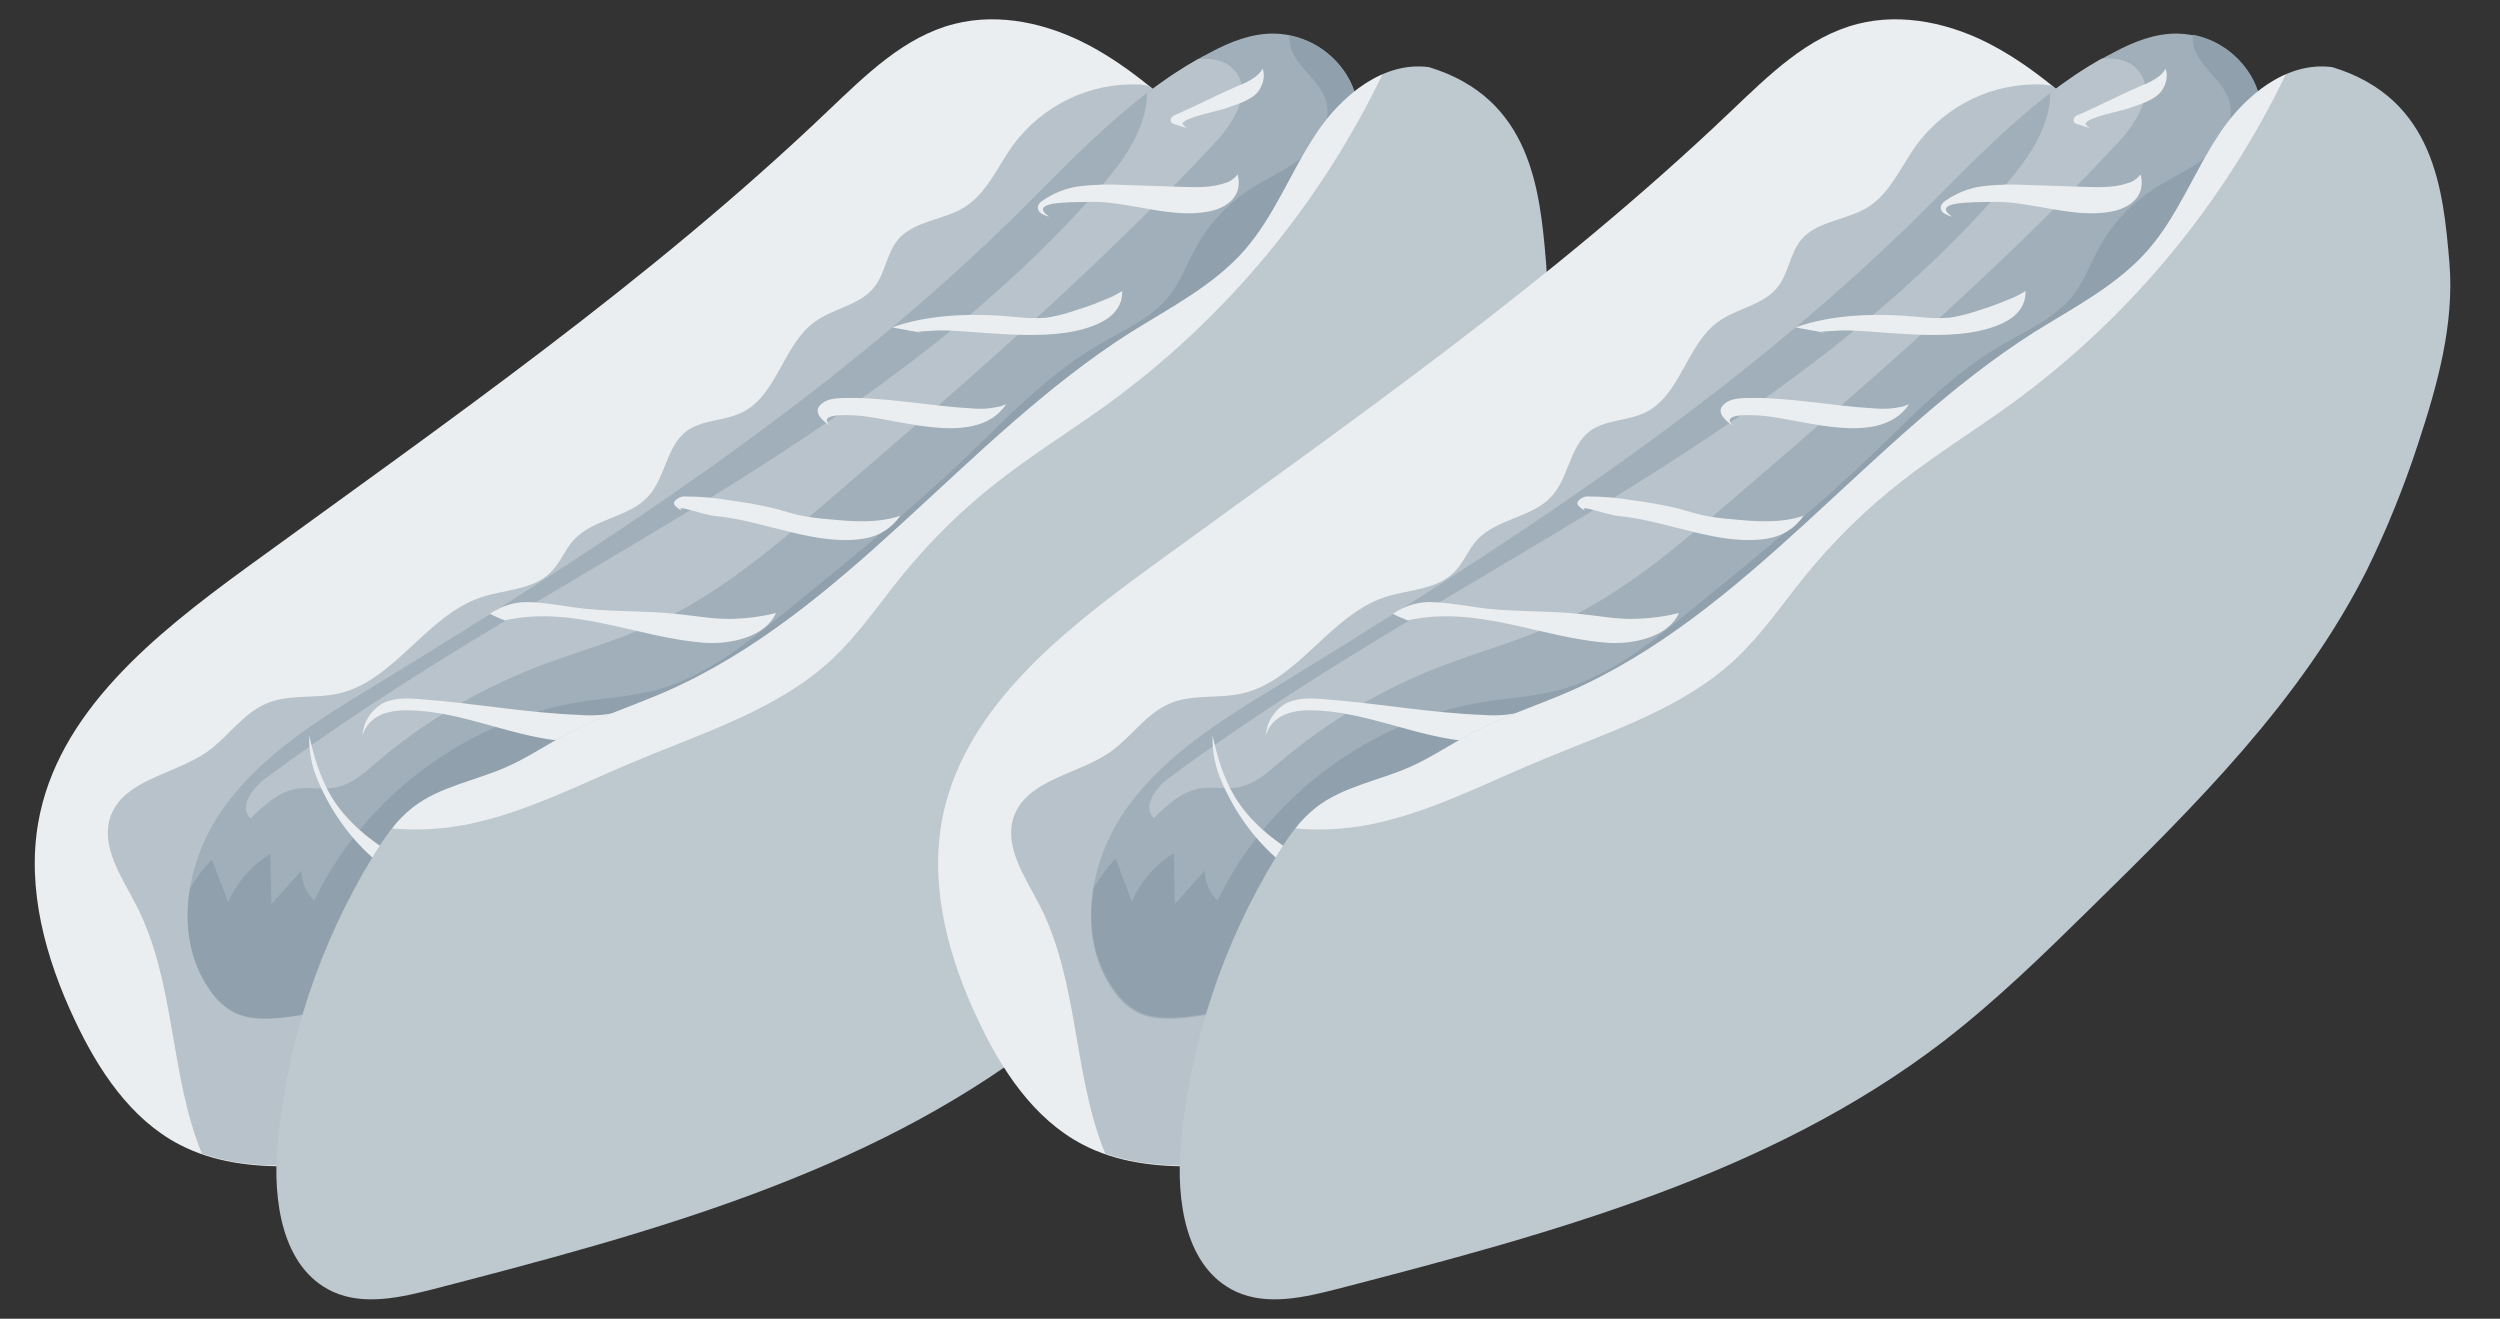 <?xml version="1.0" encoding="utf-8"?>
<!-- Generator: Adobe Illustrator 25.1.0, SVG Export Plug-In . SVG Version: 6.00 Build 0)  -->
<svg version="1.1" id="Layer_1" xmlns="http://www.w3.org/2000/svg" xmlns:xlink="http://www.w3.org/1999/xlink" x="0px" y="0px"
	 viewBox="0 0 647.6 341.6" style="enable-background:new 0 0 647.6 341.6;" xml:space="preserve">
<rect x="0" y="0" width="647.6" height="341.6" fill="#333333" stroke="none"/>
<style type="text/css">
	.st0{fill:#EBEEF0;}
	.st1{fill:#B7C2CA;}
	.st2{fill:#A0AFB9;}
	.st3{fill:#B9C3CB;}
	.st4{fill:#90A1AD;}
	.st5{fill:#BEC8CF;}
</style>
<g id="Layer_2_1_">
	<g id="Layer_1-2">
		<path class="st0" d="M311.3,34.2c-9-8.2-18.1-16.5-28.9-22.3S259,3.2,247.2,6.2c-13,3.3-23,13.3-32.7,22.5
			c-46.3,44.2-99.2,80.9-151,118.6c-23.4,17.1-48.6,37.2-53.6,65.8c-3,17.3,1.9,35.1,9.4,51c6.1,13,14.5,25.8,27.2,32.4
			c8.8,4.6,19,5.8,28.9,5.6c26.2-0.7,51.1-11.2,75.2-21.6c18.5-8,37.3-16.1,53.4-28.2c12.5-9.4,23.1-21.1,33.6-32.7
			c28.5-31.4,57.4-63.3,76.6-101.1C325,97.4,332.5,63.1,311.3,34.2z"/>
		<path class="st1" d="M297.6,22.2c-0.8-0.1-1.6-0.2-2.4-0.3c-12.8-0.6-25.1,5.3-32.8,15.7c-4,5.6-6.8,12.5-12.6,16.1
			c-5.5,3.4-13.2,3.5-17.3,8.5c-2.8,3.5-3.2,8.5-5.9,12c-3.7,4.9-10.7,5.6-15.6,9.2c-8.2,6-9.7,19.1-18.9,23.5
			c-4.6,2.2-10.2,1.8-14.3,4.8c-5.2,4-5.4,11.9-9.8,16.8c-5,5.6-14.3,5.8-19.4,11.4c-2.3,2.5-3.5,6-6,8.4
			c-4.5,4.5-11.8,4.4-17.9,6.4c-14.4,4.8-22.5,21.8-37.2,25c-6.1,1.3-12.7,0.1-18.4,2.5c-6.2,2.6-10,8.7-15.5,12.6
			c-8.5,5.9-21.6,7.1-25,16.8c-2.6,7.7,2.9,15.5,6.6,22.7c10.3,19.8,8.7,44.2,17.1,64.5c7.3,2.6,15.3,3.3,23.1,3.1
			c26.2-0.7,51.1-11.2,75.2-21.6c18.5-8,37.3-16.1,53.4-28.2c12.5-9.4,23.1-21.1,33.6-32.7c28.5-31.4,57.4-63.3,76.6-101.1
			c10.7-21.1,18.2-55.4-2.9-84.3C306.9,30.1,302.4,26,297.6,22.2z"/>
		<path class="st2" d="M349.7,20.9c-3.8-7.3-11.3-12-19.6-12.2c-5.8-0.1-11.4,2.1-16.6,4.9c-20,10.3-35.4,27.4-51.4,43.2
			c-48.9,47.8-106.9,85.2-165.2,120.9c-14.4,8.7-29.2,17.9-39,31.6s-13.2,33.4-3.6,47.2c1.4,2.1,3.3,4,5.4,5.3
			c4.3,2.6,9.7,2.3,14.7,1.7c10.1-1.3,20.1-3.9,29.5-7.8c15-6.2,28.6-15.3,42-24.5c67.4-46,131.4-82.9,201.9-187.2
			C352.7,37.1,353.4,28.3,349.7,20.9z"/>
		<path class="st3" d="M284,49.7c-29.1,33.1-65.9,58.4-103.5,81.4S104,175.3,68.7,201.7c-3.4,2.5-6.9,7.5-3.8,10.3
			c3.5-3.4,7.2-6.9,12-7.7c3.3-0.5,6.7,0.3,10-0.3c4.1-0.8,7.4-3.7,10.5-6.4c12.1-10.3,25.9-18.6,40.8-24.5
			c10.5-4.1,21.5-7,31.8-11.8c16.3-7.5,30.1-19.3,43.7-30.9c34.8-29.9,69.8-59.9,101.1-93.5c4.6-5,9.4-12.5,5.5-18
			c-2.2-3.1-5.9-3.9-9.9-3.6c-4.6,2.6-9.1,5.6-13.3,8.9c0,1.8-0.2,3.6-0.7,5.4C294.4,37.2,289.3,43.7,284,49.7z"/>
		<path class="st4" d="M334.1,11.1c0.8,5.8,7.5,9.2,9.3,14.8c1.7,5.2-1.3,10.9-5.5,14.4s-9.3,5.6-13.9,8.6
			c-5.9,3.8-10.8,9-14.2,15.2c-2.3,4.1-3.9,8.7-6.8,12.4c-4.7,6-12.1,9.1-18.7,13c-12.8,7.5-23.1,18.4-33.8,28.7
			c-14.9,14.2-30.9,27.2-46.9,40.2c-10.2,8.3-20.8,16.8-33.5,20.3c-6.4,1.7-13.1,2.1-19.6,3.1c-29.5,4.7-56.2,24.6-69.1,51.5
			c-2.1-2-3.3-4.8-3.3-7.8l-7.8,8.7L70,221.2c-4.9,3-8.7,7.4-10.9,12.6c-1.4-3.7-2.8-7.4-4.2-11.2c-2.2,2.3-4.1,4.8-5.7,7.6
			c-1.5,9.2-0.2,18.6,5.2,26.2c1.4,2.1,3.3,4,5.4,5.3c4.3,2.6,9.7,2.3,14.7,1.7c10.1-1.3,20.1-3.9,29.5-7.8
			c15-6.2,28.6-15.3,42-24.5c67.4-46,131.4-82.9,201.9-187.2c4.7-6.8,5.4-15.6,1.7-23c-3.2-6.1-8.9-10.4-15.6-11.7
			C334,9.8,334,10.5,334.1,11.1z"/>
		<path class="st0" d="M214.6,134.5c-2.5-0.2-4.9-0.5-7.4-1c-2.2-0.5-4.4-1.2-6.6-1.8c-3.8-0.9-7.7-1.6-11.6-2.1
			c-3.9-0.7-7.9-1-11.9-1c-0.9,0-2.7,1-2.5,1.9c0.1,0.3,0.3,0.6,0.6,0.8c0.4,0.4,0.9,0.7,1.4,1c-2-1.9,5.1,1,8.9,1.4
			c12.2,1.1,26.1,7.9,38.4,5.8c3.8-0.6,7.1-2.7,9.3-5.9C227.4,135.6,220.9,135.1,214.6,134.5z"/>
		<path class="st0" d="M175,159c-7.8-0.8-15.6-0.5-23.4-1.3c-4.6-0.5-9.2-1.5-13.8-1.7c-3.9-0.3-7.7,0.8-10.9,3
			c1.5,0.8,3.1,1.4,4.6,2l-0.2-0.1l-0.5-0.2c17.7-4,34.4,4.5,51.6,5.8c6.8,0.5,15.9-1.5,18.6-7.7c-3.6,0.9-7.3,1.4-11,1.5
			C185.1,160.5,180.1,159.5,175,159z"/>
		<path class="st0" d="M150.3,185.2c-13.9-0.5-27.6-3.1-41.5-4.1c-3.5-0.3-7.2-0.4-10.2,1.4c-2.7,1.8-4.5,4.7-4.7,8
			c1.2-3.9,4.7-6.6,11.6-6.5c14.5,0.1,27.9,7.4,42.3,8.1c5.9,0.3,14-1.1,15.2-8.1c0-0.2,0-0.5,0.1-0.7c-0.8,0.4-1.5,0.7-2.4,1
			C157.4,185.2,153.8,185.5,150.3,185.2z"/>
		<path class="st0" d="M116.4,226.8c-2.3-0.4-4.5-1-6.7-1.7c-2.4-0.9-4.8-2-7-3.3c-6.7-3.9-12.9-8.9-16.9-15.5
			c-2.9-4.9-4.5-10.3-5.7-15.8c-0.1,4.2,0.7,8.4,2.5,12.3c6.8,15.6,20.1,27.8,37.1,30.4c3,0.5,5.3-2.8,3.9-5.1
			C121.2,227.8,118.8,227.3,116.4,226.8z"/>
		<path class="st0" d="M276.7,81c-1.9,0.6-3.8,1-5.7,1.3c-2.7,0.2-5.4,0.1-8-0.2c-10.5-1-22-0.8-31.9,2.7c2.7,0.5,5.2,1,7.7,1.4
			l-1-0.3c2.5-0.1,5.2-0.4,7.1-0.3c11.9,0.4,29.3,3.4,40.3-2.1c4-2,5.6-5,5.5-8.1c-1.5,0.9-3,1.7-4.7,2.3
			C283.1,79,279.9,80,276.7,81z"/>
		<path class="st0" d="M327.1,17.8c-0.5,0.8-1.1,1.5-1.9,2.1c-1.4,1-2.8,1.7-4.4,2.3c-5.4,2.3-11.5,5.5-16.9,7.8
			c-0.6,0.4-0.8,1.1-0.5,1.7c0.2,0.2,0.4,0.3,0.6,0.4l3.5,1.1c-0.8-0.5-1.2-1-1.2-1.2c0.5-1.6,9.5-3.3,11.1-3.9
			c3-1.1,7.8-2.3,9.2-5.5C327.4,21.1,327.6,19.4,327.1,17.8z"/>
		<path class="st0" d="M320.5,45.3c-0.8,1-1.9,1.8-3.1,2.1c-3.7,1.3-7.6,1.1-11.5,1l-15-0.5c-3.6-0.2-7.3-0.1-10.9,0.3
			c-3.7,0.4-7.1,1.8-10.1,3.9c-0.4,0.3-0.8,0.7-1,1.2c-0.2,0.7,0.1,1.5,0.7,1.9c0.6,0.4,1.3,0.7,2,0.9h0.1
			c-5.4-3.9,4.8-3.7,10.8-3.8c9.9-0.2,20.7,4.4,30.6,2.5c6.3-1.3,8.7-5.2,7.5-9.6C320.5,45.2,320.5,45.2,320.5,45.3z"/>
		<path class="st0" d="M251.8,105.8c-11.2-0.6-22.3-3-33.6-2.7c-2.1,0.1-4.3,0.3-5.7,1.8c-0.4,0.4-0.7,0.9-0.7,1.5
			c0,0.6,0.3,1.2,0.7,1.7c0.7,0.9,1.6,1.6,2.5,2.2c-1.9-1.9-0.8-3.1,6.5-2.7c10.2,0.6,28.8,7.7,37.5-0.9c0.6-0.6,1.2-1.3,1.6-2
			c-0.7,0.3-1.4,0.6-2.1,0.7C256.2,105.9,254,106,251.8,105.8z"/>
		<path class="st5" d="M400.5,68.1c-1.6-18.9-3.8-42.6-30.3-50.7c-11.7-1.6-22.5,7.1-29.1,17s-10.8,21.4-18.6,30.3
			c-8,9.2-19.2,14.9-29.6,21.4c-43.1,27.4-73.9,72.8-120.7,93.2c-8.3,3.6-16.9,6.3-24.9,10.6c-5.5,2.9-10.6,6.4-16.3,8.9
			c-8,3.5-17.2,5-24.1,10.4c-4.3,3.3-7.4,7.9-10.2,12.5c-13.9,22.7-22.4,48.3-24.8,74.7c-1.3,14.5,1.1,32.1,14.3,38.2
			c8.1,3.7,17.6,1.5,26.2-0.7c55.2-14.3,111.9-29.5,157.1-64.2c13.6-10.5,25.9-22.5,38.1-34.5c27-26.5,54.5-53.7,71.5-87.5
			c5.2-10.6,9.6-21.5,13.3-32.8C397.5,99.7,401.8,84,400.5,68.1z"/>
		<path class="st0" d="M120.8,213.6c15.6-3.1,29.9-10.7,44.7-16.8c17.5-7.3,36.3-13.2,50.1-26.1c6.8-6.4,12.1-14.2,17.9-21.4
			c7.5-9.2,15.9-17.5,25.2-24.7c9.1-7.1,19.1-13.3,28.5-20.1c30.3-22.1,54.6-51.4,70.9-85.2c-6.8,3-12.8,8.8-17,15.1
			c-6.6,9.8-10.8,21.3-18.6,30.3c-8,9.2-19.2,14.9-29.6,21.4c-43.1,27.4-73.9,72.8-120.7,93.2c-8.3,3.6-16.9,6.3-24.9,10.6
			c-5.5,2.9-10.6,6.4-16.3,8.9c-8,3.5-17.2,5-24.1,10.4c-2,1.6-3.8,3.4-5.3,5.4C108,215.2,114.5,214.8,120.8,213.6z"/>
	</g>
</g>
<g id="Layer_2_2_">
	<g id="Layer_1-2_1_">
		<path class="st0" d="M545.3,34.2c-9-8.2-18.1-16.5-28.9-22.3c-10.7-5.8-23.5-8.7-35.2-5.7c-13,3.3-23,13.3-32.7,22.5
			c-46.3,44.2-99.2,80.9-151,118.6c-23.4,17.1-48.6,37.2-53.6,65.8c-3,17.3,1.9,35.1,9.4,51c6.1,13,14.5,25.8,27.2,32.4
			c8.8,4.6,19,5.8,28.9,5.6c26.2-0.7,51.1-11.2,75.2-21.6c18.5-8,37.3-16.1,53.4-28.2c12.5-9.4,23.1-21.1,33.6-32.7
			c28.5-31.4,57.4-63.3,76.6-101.1C558.9,97.4,566.4,63.1,545.3,34.2z"/>
		<path class="st1" d="M531.6,22.2c-0.8-0.1-1.6-0.2-2.4-0.3c-12.8-0.6-25.1,5.3-32.8,15.7c-4,5.6-6.8,12.5-12.6,16.1
			c-5.5,3.4-13.2,3.5-17.3,8.5c-2.8,3.5-3.2,8.5-5.9,12c-3.7,4.9-10.7,5.6-15.6,9.2c-8.2,6-9.7,19.1-18.9,23.5
			c-4.6,2.2-10.2,1.8-14.3,4.8c-5.2,4-5.4,11.9-9.8,16.8c-5,5.6-14.3,5.8-19.4,11.4c-2.3,2.5-3.5,6-6,8.4
			c-4.5,4.5-11.8,4.4-17.9,6.4c-14.4,4.8-22.5,21.8-37.2,25c-6.1,1.3-12.7,0.1-18.4,2.5c-6.2,2.6-10,8.7-15.5,12.6
			c-8.5,5.9-21.6,7.1-25,16.8c-2.6,7.7,2.9,15.5,6.6,22.7c10.3,19.8,8.7,44.2,17.1,64.5c7.3,2.6,15.3,3.3,23.1,3.1
			c26.2-0.7,51.1-11.2,75.2-21.6c18.5-8,37.3-16.1,53.4-28.2c12.5-9.4,23.1-21.1,33.6-32.7c28.5-31.4,57.4-63.3,76.6-101.1
			c10.7-21.1,18.2-55.4-2.9-84.3C540.8,30.1,536.3,26,531.6,22.2z"/>
		<path class="st2" d="M583.7,20.9c-3.8-7.3-11.3-12-19.6-12.2c-5.8-0.1-11.4,2.1-16.6,4.9c-20,10.3-35.4,27.4-51.4,43.2
			c-48.9,47.8-106.9,85.2-165.2,120.9c-14.4,8.7-29.2,17.9-39,31.6s-13.2,33.4-3.6,47.2c1.4,2.1,3.3,4,5.4,5.3
			c4.3,2.6,9.7,2.3,14.7,1.7c10.1-1.3,20.1-3.9,29.5-7.8c15-6.2,28.6-15.3,42-24.5c67.4-46,131.4-82.9,201.9-187.2
			C586.6,37.1,587.3,28.3,583.7,20.9z"/>
		<path class="st3" d="M518,49.7c-29.1,33.1-65.9,58.4-103.5,81.4s-76.5,44.2-111.8,70.5c-3.4,2.5-6.9,7.5-3.8,10.3
			c3.5-3.4,7.2-6.9,12-7.7c3.3-0.5,6.7,0.3,10-0.3c4.1-0.8,7.4-3.7,10.5-6.4c12.1-10.3,25.9-18.6,40.8-24.5
			c10.5-4.1,21.5-7,31.8-11.8c16.3-7.5,30.1-19.3,43.7-30.9c34.8-29.9,69.8-59.9,101.1-93.5c4.6-5,9.4-12.5,5.5-18
			c-2.2-3.1-5.9-3.9-9.9-3.6c-4.6,2.6-9.1,5.6-13.3,8.9c0,1.8-0.2,3.6-0.7,5.4C528.4,37.2,523.2,43.7,518,49.7z"/>
		<path class="st4" d="M568.1,11.1c0.8,5.8,7.5,9.2,9.3,14.8c1.7,5.2-1.3,10.9-5.5,14.4c-4.2,3.5-9.3,5.6-13.9,8.6
			c-5.9,3.8-10.8,9-14.2,15.2c-2.3,4.1-3.9,8.7-6.8,12.4c-4.7,6-12.1,9.1-18.7,13c-12.8,7.5-23.1,18.4-33.8,28.7
			c-14.9,14.2-30.9,27.2-46.9,40.2c-10.2,8.3-20.8,16.8-33.5,20.3c-6.4,1.7-13.1,2.1-19.6,3.1c-29.5,4.7-56.2,24.6-69.1,51.5
			c-2.1-2-3.3-4.8-3.3-7.8l-7.8,8.7l-0.2-13.2c-4.9,3-8.7,7.4-10.9,12.6c-1.4-3.7-2.8-7.4-4.2-11.2c-2.2,2.3-4.1,4.8-5.7,7.6
			c-1.5,9.2-0.2,18.6,5.2,26.2c1.4,2.1,3.3,4,5.4,5.3c4.3,2.6,9.7,2.3,14.7,1.7c10.1-1.3,20.1-3.9,29.5-7.8
			c15-6.2,28.6-15.3,42-24.5c67.4-46,131.4-82.9,201.9-187.2c4.7-6.8,5.4-15.6,1.7-23c-3.2-6.1-8.9-10.4-15.6-11.7
			C568,9.8,568,10.5,568.1,11.1z"/>
		<path class="st0" d="M448.6,134.5c-2.5-0.2-4.9-0.5-7.4-1c-2.2-0.5-4.4-1.2-6.6-1.8c-3.8-0.9-7.7-1.6-11.6-2.1
			c-3.9-0.7-7.9-1-11.9-1c-0.9,0-2.7,1-2.5,1.9c0.1,0.3,0.3,0.6,0.6,0.8c0.4,0.4,0.9,0.7,1.4,1c-2-1.9,5.1,1,8.9,1.4
			c12.2,1.1,26.1,7.9,38.4,5.8c3.8-0.6,7.1-2.7,9.3-5.9C461.4,135.6,454.8,135.1,448.6,134.5z"/>
		<path class="st0" d="M408.9,159c-7.8-0.8-15.6-0.5-23.4-1.3c-4.6-0.5-9.2-1.5-13.8-1.7c-3.9-0.3-7.7,0.8-10.9,3
			c1.5,0.8,3.1,1.4,4.6,2l-0.2-0.1l-0.5-0.2c17.7-4,34.4,4.5,51.6,5.8c6.8,0.5,15.9-1.5,18.6-7.7c-3.6,0.9-7.3,1.4-11,1.5
			C419,160.5,414,159.5,408.9,159z"/>
		<path class="st0" d="M384.3,185.2c-13.9-0.5-27.6-3.1-41.5-4.1c-3.5-0.3-7.2-0.4-10.2,1.4c-2.7,1.8-4.5,4.7-4.7,8
			c1.2-3.9,4.7-6.6,11.6-6.5c14.5,0.1,27.9,7.4,42.3,8.1c5.9,0.3,14-1.1,15.2-8.1c0-0.2,0-0.5,0.1-0.7c-0.8,0.4-1.5,0.7-2.4,1
			C391.3,185.2,387.8,185.5,384.3,185.2z"/>
		<path class="st0" d="M350.4,226.8c-2.3-0.4-4.5-1-6.7-1.7c-2.4-0.9-4.8-2-7-3.3c-6.7-3.9-12.9-8.9-16.9-15.5
			c-2.9-4.9-4.5-10.3-5.7-15.8c-0.1,4.2,0.7,8.4,2.5,12.3c6.8,15.6,20.1,27.8,37.1,30.4c3,0.5,5.3-2.8,3.9-5.1
			C355.1,227.8,352.7,227.3,350.4,226.8z"/>
		<path class="st0" d="M510.7,81c-1.9,0.6-3.8,1-5.7,1.3c-2.7,0.2-5.4,0.1-8-0.2c-10.5-1-22-0.8-31.9,2.7c2.7,0.5,5.2,1,7.7,1.4
			l-1-0.3c2.5-0.1,5.2-0.4,7.1-0.3c11.9,0.4,29.3,3.4,40.3-2.1c4-2,5.6-5,5.5-8.1c-1.5,0.9-3,1.7-4.7,2.3C517,79,513.9,80,510.7,81z
			"/>
		<path class="st0" d="M561,17.8c-0.5,0.8-1.1,1.5-1.9,2.1c-1.4,1-2.8,1.7-4.4,2.3c-5.4,2.3-11.5,5.5-16.9,7.8
			c-0.6,0.4-0.8,1.1-0.5,1.7c0.2,0.2,0.4,0.3,0.6,0.4l3.5,1.1c-0.8-0.5-1.2-1-1.2-1.2c0.5-1.6,9.5-3.3,11.1-3.9
			c3-1.1,7.8-2.3,9.2-5.5C561.3,21.1,561.5,19.4,561,17.8z"/>
		<path class="st0" d="M554.4,45.3c-0.8,1-1.9,1.8-3.1,2.1c-3.7,1.3-7.6,1.1-11.5,1l-15-0.5c-3.6-0.2-7.3-0.1-10.9,0.3
			c-3.7,0.4-7.1,1.8-10.1,3.9c-0.4,0.3-0.8,0.7-1,1.2c-0.2,0.7,0.1,1.5,0.7,1.9c0.6,0.4,1.3,0.7,2,0.9h0.1
			c-5.4-3.9,4.8-3.7,10.8-3.8c9.9-0.2,20.7,4.4,30.6,2.5c6.3-1.3,8.7-5.2,7.5-9.6C554.5,45.2,554.5,45.2,554.4,45.3z"/>
		<path class="st0" d="M485.7,105.8c-11.2-0.6-22.3-3-33.6-2.7c-2.1,0.1-4.3,0.3-5.7,1.8c-0.4,0.4-0.7,0.9-0.7,1.5
			c0,0.6,0.3,1.2,0.7,1.7c0.7,0.9,1.6,1.6,2.5,2.2c-1.9-1.9-0.8-3.1,6.5-2.7c10.2,0.6,28.8,7.7,37.5-0.9c0.6-0.6,1.2-1.3,1.6-2
			c-0.7,0.3-1.4,0.6-2.1,0.7C490.2,105.9,488,106,485.7,105.8z"/>
		<path class="st5" d="M634.5,68.1c-1.6-18.9-3.8-42.6-30.3-50.7c-11.7-1.6-22.5,7.1-29.1,17c-6.6,9.9-10.8,21.4-18.6,30.3
			c-8,9.2-19.2,14.9-29.6,21.4c-43.1,27.4-73.9,72.8-120.7,93.2c-8.3,3.6-16.9,6.3-24.9,10.6c-5.5,2.9-10.6,6.4-16.3,8.9
			c-8,3.5-17.2,5-24.1,10.4c-4.3,3.3-7.4,7.9-10.2,12.5c-13.9,22.7-22.4,48.3-24.8,74.7c-1.3,14.5,1.1,32.1,14.3,38.2
			c8.1,3.7,17.6,1.5,26.2-0.7c55.2-14.3,111.9-29.5,157.1-64.2c13.6-10.5,25.9-22.5,38.1-34.5c27-26.5,54.5-53.7,71.5-87.5
			c5.2-10.6,9.6-21.5,13.3-32.8C631.4,99.7,635.8,84,634.5,68.1z"/>
		<path class="st0" d="M354.8,213.6c15.6-3.1,29.9-10.7,44.7-16.8c17.5-7.3,36.3-13.2,50.1-26.1c6.8-6.4,12.1-14.2,17.9-21.4
			c7.5-9.2,15.9-17.5,25.2-24.7c9.1-7.1,19.1-13.3,28.5-20.1c30.3-22.1,54.6-51.4,70.9-85.2c-6.8,3-12.8,8.8-17,15.1
			c-6.6,9.8-10.8,21.3-18.6,30.3c-8,9.2-19.2,14.9-29.6,21.4c-43.1,27.4-73.9,72.8-120.7,93.2c-8.3,3.6-16.9,6.3-24.9,10.6
			c-5.5,2.9-10.6,6.4-16.3,8.9c-8,3.5-17.2,5-24.1,10.4c-2,1.6-3.8,3.4-5.3,5.4C342,215.2,348.5,214.8,354.8,213.6z"/>
	</g>
</g>
</svg>
